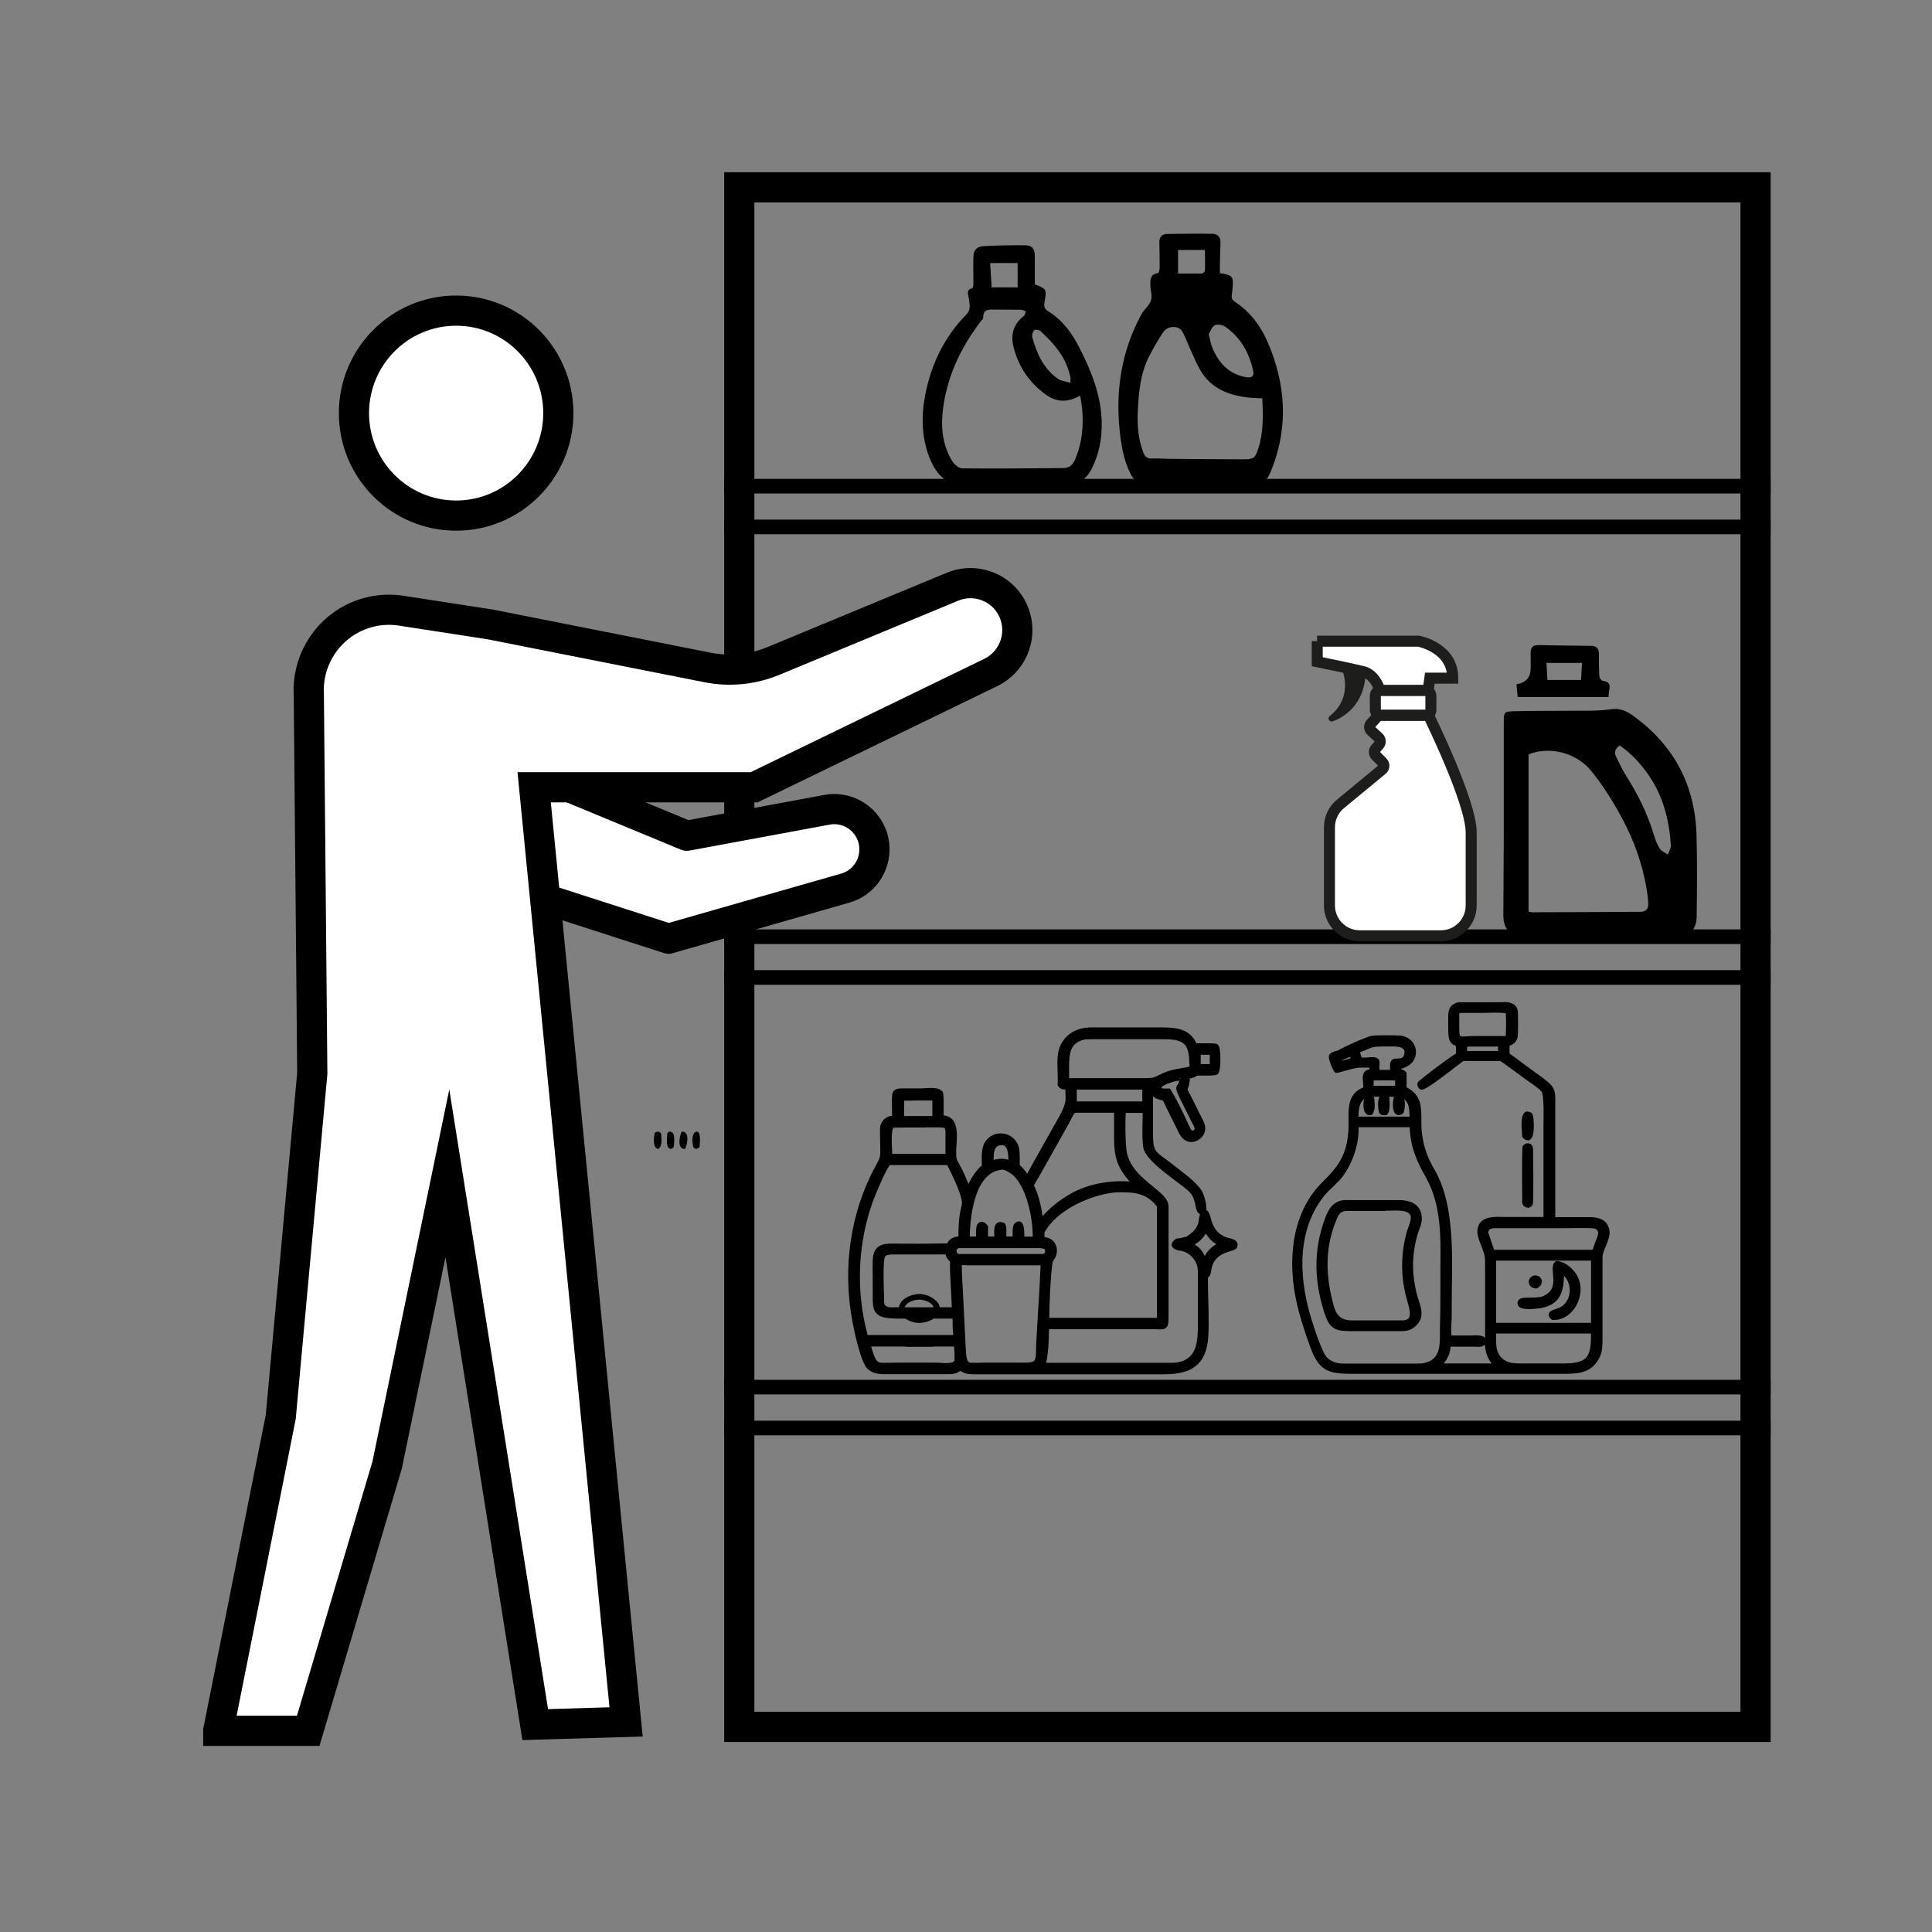 <?xml version="1.0" encoding="UTF-8"?>
<svg id="pictos" xmlns="http://www.w3.org/2000/svg" viewBox="0 0 128 128">
  <rect x="0" y="0" width="128" height="128" fill="#808080" stroke="none"/>
  <defs>
    <style>
      .cls-1 {
        stroke-linecap: round;
      }

      .cls-1, .cls-2, .cls-3 {
        stroke: #000;
      }

      .cls-1, .cls-2, .cls-4 {
        stroke-miterlimit: 10;
      }

      .cls-1, .cls-3 {
        stroke-width: 2px;
      }

      .cls-1, .cls-3, .cls-4 {
        fill: #fff;
      }

      .cls-5 {
        fill: #1d1d1b;
      }

      .cls-2 {
        fill: none;
        stroke-width: .97px;
      }

      .cls-3 {
        stroke-linejoin: round;
      }

      .cls-4 {
        stroke: #1d1d1b;
        stroke-width: .73px;
      }
    </style>
  </defs>
  <path d="M80.83,18.1c.83.12.9.21.83,1-.01.15-.03.29-.05.44-.04.22.04.34.24.48.98.65,1.67,1.57,2.13,2.63,1.19,2.75,1.4,5.56.29,8.4-.38.96-.58,1.07-1.6,1.08-2.11.01-4.23.03-6.34.08-.71.02-1.16-.26-1.45-.86-.45-.92-.61-1.92-.71-2.93-.26-2.68.16-5.23,1.46-7.61.18-.33.53-.58.63-.92.1-.33-.06-.73-.05-1.09,0-.32.05-.66.5-.7.05,0,.12-.21.12-.33,0-.57,0-1.13-.02-1.7-.01-.37.16-.56.52-.57,1-.01,1.99-.03,2.99-.01.33,0,.55.21.54.57-.01.5-.03,1-.04,1.49,0,.18,0,.37,0,.54ZM83.63,26.39c-.37-.02-.7-.02-1.01-.06-1.3-.17-2.44-.64-3.11-1.83-.39-.7-.68-1.46-1.01-2.19-.13-.3-.24-.59-.64-.64-.39-.04-.67.12-.85.42-.32.5-.62,1.01-.89,1.54-.58,1.15-.68,2.4-.74,3.65-.04.92.03,1.82.37,2.7.12.31.27.41.59.4.42-.02.83.02,1.25.02,1.6.01,3.2.03,4.81.03.65,0,.76-.08.96-.7.35-1.07.33-2.17.27-3.33ZM80.08,22.13c.09.37.13.64.23.88.42,1.03,1.1,1.78,2.25,1.98.37.06.53-.06.47-.39-.25-1.21-.83-2.24-1.86-2.96-.18-.12-.52-.18-.69-.09-.19.1-.28.4-.39.57ZM78.06,18.12c.55,0,1.06,0,1.56,0,.08,0,.21-.13.21-.21.02-.44,0-.88,0-1.35h-1.78v1.57Z"/>
  <path d="M68.55,18.84c.78.29.81.32.65,1.18-.06.33.03.48.3.64.95.59,1.56,1.48,2.05,2.45.77,1.52,1.4,3.09,1.44,4.83.03,1.1-.17,2.15-.67,3.13-.38.74-1,1.11-1.85,1.11-2.06,0-4.11-.06-6.16.03-1.49.06-2.26-.67-2.75-1.94-.51-1.34-.53-2.73-.26-4.12.4-2.03,1.27-3.84,2.73-5.32.32-.33.2-.68.16-1.05-.03-.26-.22-.58.23-.69.05-.01.07-.23.07-.35,0-.56-.02-1.12,0-1.68,0-.47.2-.72.66-.75.93-.05,1.87-.07,2.8-.06.43,0,.61.26.61.72,0,.63,0,1.26,0,1.88ZM71.56,26.21c-.81.47-1.56.44-2.25-.05-1.1-.79-1.83-1.85-2.16-3.17-.2-.81-.02-1.5.66-2.04.09-.07.11-.21.17-.32-.11-.04-.23-.11-.34-.11-.56-.01-1.12,0-1.68-.01-.4,0-.84-.07-.82.55,0,.08-.11.16-.17.24-1.22,1.6-2.09,3.36-2.43,5.36-.23,1.35-.19,2.67.54,3.88.14.23.45.49.68.49,2.23.02,4.46,0,6.68-.02.41,0,.63-.21.78-.56.48-1.1.58-2.24.47-3.42-.03-.26-.08-.52-.13-.82ZM70.92,25.35c0-.22,0-.27,0-.33-.25-1.3-1.06-2.24-1.99-3.09-.09-.08-.35-.12-.41-.05-.1.1-.17.32-.13.46.3,1.08.75,2.09,1.7,2.76.21.15.51.16.83.26ZM65.6,17.43c.03.56.07,1.09.1,1.61h1.72v-1.61h-1.82Z"/>
  <g>
    <path d="M106.15,62.29c-1.45,0-2.9,0-4.35,0-.26,0-.52-.01-.78-.05-.89-.11-1.42-.68-1.42-1.57,0-1.79.03-3.58.03-5.36,0-2.48,0-4.96,0-7.44,0-.7.01-.73.72-.75,1.08-.03,2.17-.02,3.25-.03,1.04-.02,2.1.05,3.13-.1.68-.1,1.11.17,1.58.51,2.63,1.94,3.99,4.56,4.09,7.82.05,1.8.03,3.6.01,5.4,0,.9-.6,1.5-1.5,1.51-1.58.03-3.16,0-4.74,0,0,.02,0,.03,0,.05ZM101.27,60.39c.12.03.17.05.22.05,2.4,0,4.8-.02,7.2-.03.34,0,.52-.19.51-.51-.01-.4-.07-.8-.14-1.2-.28-1.54-.81-3-1.53-4.37-.59-1.12-1.28-2.22-2.07-3.21-1-1.27-2.82-1.7-4.19-1.14v10.41ZM107.31,49.39c-.31.21-.38.47-.23.76.21.42.4.85.65,1.24.79,1.24,1.43,2.54,1.85,3.95.09.31.22.62.39.89.11.17.35.26.53.39.07-.21.22-.42.2-.62-.11-1.66-.51-3.25-1.47-4.64-.53-.76-1.15-1.45-1.92-1.97Z"/>
    <path d="M100.49,45.33q.9-.15.92-1.02c0-.36,0-.73,0-1.09,0-.32.16-.48.48-.48,1.18.02,2.37.04,3.55.05.38,0,.49.23.49.56,0,.48,0,.96.03,1.44,0,.11.14.31.23.32.44.04.51.27.42.65-.03.14-.03.28-.04.42h-6.02c-.03-.26-.05-.54-.08-.84ZM102.52,45.05h2.23c.02-.4.04-.77.06-1.13h-2.35c.02.39.04.75.06,1.13Z"/>
  </g>
  <path d="M115.31,13.41v100H49.98V13.41h65.33M117.31,11.41H47.98v104h69.33V11.41h0Z"/>
  <g>
    <line class="cls-2" x1="47.98" y1="32.21" x2="117.31" y2="32.21"/>
    <line class="cls-2" x1="47.98" y1="34.91" x2="117.31" y2="34.91"/>
  </g>
  <g>
    <line class="cls-2" x1="47.98" y1="62.06" x2="117.31" y2="62.06"/>
    <line class="cls-2" x1="47.98" y1="64.76" x2="117.31" y2="64.76"/>
  </g>
  <g>
    <line class="cls-2" x1="47.98" y1="91.9" x2="117.31" y2="91.9"/>
    <line class="cls-2" x1="47.98" y1="94.61" x2="117.31" y2="94.61"/>
  </g>
  <g>
    <ellipse class="cls-3" cx="30.22" cy="27.37" rx="6.77" ry="6.79"/>
    <path class="cls-3" d="M35.4,51.19l10.1,4.18,9.29-1.72c1.58-.29,3.05.87,3.14,2.47h0c.07,1.25-.73,2.38-1.93,2.72l-11.71,3.35-8.93-2.88"/>
    <path class="cls-1" d="M14.46,114.66l4.14-20.78,2.09-22.77-.23-25.05c-.13-2.13,1.02-4.14,2.93-5.1h0c.99-.49,2.1-.67,3.19-.5l5.9.91,14.39,2.85c1.47.29,2.99.14,4.37-.43l11.87-4.92c1.7-.7,3.64.22,4.16,1.98h0c.44,1.46-.25,3.03-1.62,3.7l-15.69,7.61h-14.57l6.09,61.92-6.02.18-5.82-36.52-3.99,19.32-5.23,17.61h-5.96Z"/>
  </g>
  <g>
    <path class="cls-5" d="M88.81,44.08s1.03,1.97-.71,3.36c-.09.07-.11.19-.04.28h0c.05.07.15.1.24.07.51-.18,2.18-.96,2.18-3.38l-1.67-.33Z"/>
    <path class="cls-4" d="M91.34,47.39h3.3s2.83,5.72,2.83,7.76v4.84c0,1.11-.9,2.01-2.01,2.01h-5.37c-1.11,0-2.01-.9-2.01-2.01v-5.18c0-.63.29-1.22.79-1.6l2.69-2.22c.16-.13.17-.36.02-.5l-.42-.42c-.13-.13-.14-.33-.02-.47l.22-.25c.12-.14.11-.35-.02-.48l-.49-.45c-.14-.13-.15-.34-.02-.48l.51-.56Z"/>
    <path class="cls-4" d="M87.26,42.48h6.72s2.27.41,2.27,2.45h-1.52l-.11.82h-3.19s-.3-1.05-1.1-1.25-3.06-.66-3.06-.66v-1.36Z"/>
    <rect class="cls-4" x="91.12" y="45.75" width="3.68" height="1.63" rx=".34" ry=".34"/>
  </g>
  <g>
    <g>
      <path d="M101.25,75.47c-.15,0-.23-.06-.31-.17l-.03-.2c-.05-.61-.07-1.26.24-1.38h.02c.17,0,.26.06.3.16.04.09.13,1-.03,1.39-.04.1-.1.16-.16.19h-.01s-.02,0-.02,0Z"/>
      <path d="M101.18,73.79c.09,0,.18.03.22.12.04.09.16,1.35-.15,1.48-.12,0-.18-.05-.26-.14-.02-.33-.15-1.34.18-1.46,0,0,0,0,.01,0M101.18,73.64h-.01s-.03,0-.03,0h-.02c-.36.14-.34.8-.28,1.46v.16s.01.05.01.05l.03.04c.1.12.19.2.37.2h.03s.03-.01.03-.01c.09-.04.16-.12.21-.23.17-.41.08-1.32.03-1.45-.04-.1-.14-.21-.36-.21h0Z"/>
    </g>
    <g>
      <path d="M101.24,79.95c-.2-.03-.3-.14-.31-.31,0-.03-.04-3.54.02-3.66.03-.08.11-.11.17-.14.01,0,.03,0,.04,0,.33,0,.33.22.34.38,0,.16.04,3.36-.02,3.54-.04.1-.12.16-.2.19h-.02s-.02,0-.02,0Z"/>
      <path d="M101.22,75.9c.2,0,.2.17.21.33,0,.31.04,3.35-.01,3.5-.03.08-.09.12-.16.15-.15-.02-.24-.09-.25-.24-.02-.34-.02-3.55.01-3.63.03-.06.11-.09.16-.11.02,0,.03,0,.05,0M101.22,75.75s-.04,0-.06,0h-.03s-.02.01-.02.01c-.08.04-.19.08-.23.18-.07.14-.03,3.67-.03,3.7,0,.14.08.33.38.38h.05s.04-.01.04-.01c.08-.04.19-.1.23-.23.07-.2.02-3.52.02-3.55,0-.16-.01-.48-.36-.48h0Z"/>
    </g>
    <g>
      <path d="M89.55,90.97c-1.56,0-2.16-.14-2.74-1.76-.34-.97-.7-2-.92-3.08-.32-1.51-.78-5.3,1.78-7.79,1.23-1.19,1.62-2.05,1.7-3.65,0-.16,0-.33,0-.51-.01-.81-.03-1.73,1.03-2.09-.05-.06-.06-.19-.07-.31-.03-.3-.05-.55.1-.71.08-.09.21-.13.39-.13-.05-.07-.06-.16-.06-.26-.04,0-.62,0-.62,0h-.15c-.21.01-.69.15-1.04.24-.28.08-.39.11-.44.11-.14-.07-.36-.58-.42-.85-.03-.12-.02-.2.01-.25.08-.12.47-.23.57-.24.23-.17,1.83-.89,2.16-.96.14-.03.64-.04,1.08-.04.17,0,.73,0,.9.03.58.1.88.58.88,1.01,0,.42-.27.91-1.03,1.05l.04.16c.13.01.23.04.35.16l.02,1.05c.98.41.98,1.16.98,2.02,0,.13,0,.26,0,.4.02.9.27,1.84.67,2.59.06.1.11.2.17.3.1.17.19.33.27.5,1,2.07.95,4.88.91,7.36,0,.62-.02,1.22-.01,1.79,0,.17,0,.35-.02.53-.02.33-.04.68.02.97l1.44-.07c.08,0,.18-.01.28-.01.14,0,.55,0,.56.32,0,.07-.02.12-.06.17-.08.08-.21.11-.42.11-.08,0-.17,0-.24,0h-.24s-1.38,0-1.38,0c0,.48-.18.87-.54,1.26h3.51c-.58-.61-.56-1.33-.54-2.09,0-.14,0-.28,0-.42v-4.08c0-.16,0-.31,0-.47-.02-.25-.14-.55-.25-.83-.13-.33-.25-.63-.25-.89,0-.91.97-.91,1.33-.91.14,0,.28,0,.41.01.11,0,.22,0,.31,0h1.64c.23,0,.47,0,.7,0v-5.84s0-.32,0-.32c.02-.62.05-2.08-.16-2.3-.19-.19-.46-.38-.72-.56l-.27-.19-1.19-.87c-.2-.15-.4-.29-.61-.42-.24.02-.52.02-.8.02h-1.69s-.21.17-.44.35c-1.26.98-2.04,1.55-2.26,1.55-.11-.03-.17-.09-.2-.17-.03-.08-.03-.17,0-.23.08-.15,2.34-1.83,2.57-1.91,0-.6-.07-.62-.16-.64-.12-.03-.25-.08-.35-.36-.08-.21-.07-1.46-.04-1.71.03-.34.19-.53.55-.64.09,0,.16,0,.23,0h.37s2.35,0,2.35,0c.25,0,.76,0,.86.5.04.21.04,1.49,0,1.73-.04.3-.25.5-.6.56.07.04.06.15.06.26,0,.13,0,.26,0,.38.28.15.59.38.89.61.17.13.33.25.5.38l.8.58c.86.63.85.83.84,1.66v.38s0,6.06,0,6.06c0,.39,0,.77,0,1.16h1.75s.56-.01.56-.01c.55,0,1.13.09,1.28.76.07.33-.08.7-.23,1.06-.11.26-.21.51-.22.73,0,.15,0,.3,0,.44v4.95c0,.48.01.85-.16,1.22-.48,1-1.33,1.08-2.24,1.08h-14.08ZM93.18,90.41h.65c.24.01.41,0,.53-.03,1.1-.24,1.1-1.16,1.1-2.04,0-.15,0-.29,0-.43.03-.84.03-1.68.03-2.52,0,0,0-1.1,0-1.42.03-2.07.05-4.2-.98-6.01-.62-1.08-1.03-2.06-1.05-3.34-.29,0-3.55,0-3.55,0,.06,1.16-.44,2.62-1.21,3.5-.15.17-.32.33-.48.49-.2.19-.4.38-.57.6-2.11,2.64-1.46,6.23-.87,8.14.21.7.72,2.37,1.13,2.71.37.31.7.37,1.16.37h.49s1.45,0,1.45,0h2.15ZM99.03,88.28c0,.12,0,.24,0,.36,0,.53,0,1.04.43,1.43.33.29.69.35,1.16.35h.49s2.52,0,2.52,0c.75,0,1.21-.12,1.48-.39.34-.34.37-.94.37-1.74h-6.45ZM105.48,87.72c0-.12,0-.24,0-.36v-3.91s-6.45,0-6.45,0v4.27h.24s6.2,0,6.2,0ZM98.96,81.29c-.28.02-.4.12-.45.37.12.35.44,1.25.44,1.25.02-.04.1-.05.19-.05,0,0,.51,0,.51,0h5.92c.04-.06.07-.18.11-.3.02-.07.04-.14.06-.21.02-.06.05-.13.08-.2.17-.4.25-.68-.12-.84-.04-.02-.22-.05-.92-.05-.37,0-.78,0-1.09.01h-.41s-4.32,0-4.32,0ZM93.48,74.06c0-.54-.05-.95-.28-1.18-.19-.2-.53-.28-1.07-.28h-1.16c-.05,0-.1,0-.15,0-.78.09-.89.78-.88,1.47h3.55ZM92.5,72.02v-.51h-1.1c-.16-.01-.32,0-.48,0v.17c0,.12,0,.23,0,.35h1.57ZM90.89,70.11c.1,0,.36,0,.41.19.02.08.02.2,0,.33,0,.1-.02.29.01.32h.6s.25,0,.25,0c0-.02,0-.05,0-.07-.01-.22-.02-.49.11-.61.07-.07.19-.07.31-.07.24,0,.46-.01.53-.38.03-.15,0-.27-.07-.36-.16-.19-.53-.21-.8-.21-.1,0-.45.01-.45.01-.78,0-.89.04-1.28.21-.13.05-.29.12-.51.2l.02.07c.03.14.07.3.13.4,0,0,.1,0,.17,0,.08,0,.18,0,.28-.01.1,0,.2-.02.3-.02ZM88.7,70.25c.02.06.03.11.05.12.25-.05.52-.12.81-.22-.02-.09-.05-.19-.07-.24-.13.05-.26.11-.38.16-.13.06-.27.12-.41.17ZM99.31,69.7v-.44h-2.2v.44h2.2ZM96.74,67.04c-.08,0-.11.04-.15.11v.93c.01.64.08.67.31.67.07,0,.15,0,.25-.01.14,0,.32-.02.53-.02h2.05c.16-.15.16-1.46.11-1.64h0s-.11-.06-.8-.06c-.29,0-.61,0-.84.02-.14,0-.24,0-.3,0h-1.02s-.09,0-.14,0Z"/>
      <path d="M99.55,66.55c.34,0,.7.05.78.43.04.2.04,1.48,0,1.7-.04.29-.25.44-.54.5,0,.24-.01.49,0,.73.49.32.95.7,1.42,1.04l.8.58c.94.69.8.82.8,1.99v5.44c0,.62.01,1.24,0,1.85h1.83s0,0,0,0c.17,0,.37-.01.56-.01.54,0,1.07.08,1.21.7.12.54-.42,1.23-.45,1.77-.01.2,0,.41,0,.61v4.79c0,.41.02.8-.16,1.19-.46.96-1.29,1.04-2.18,1.04-.16,0-.32,0-.48,0h-13.6c-1.54,0-2.11-.14-2.67-1.71-.36-1.01-.7-2.02-.92-3.07-.56-2.63-.28-5.74,1.76-7.72,1.17-1.14,1.64-2,1.72-3.7.04-.93-.24-2.11.99-2.53,0-.59-.23-1.15.39-1.15,0,0,.02,0,.02,0-.01-.14-.02-.27,0-.41-.07,0-.15,0-.22,0-.16,0-.33,0-.49,0-.05,0-.1,0-.15,0-.35.01-1.37.35-1.48.35,0,0,0,0,0,0-.08-.05-.42-.85-.33-.98.06-.09.41-.2.51-.21.27-.19,1.86-.9,2.17-.96.12-.02.61-.04,1.07-.04.39,0,.76,0,.89.03,1.01.17,1.23,1.66-.15,1.91v.31c.15.01.24.02.35.14v1c1.13.52.96,1.39.98,2.42.02.88.26,1.84.68,2.62.15.27.31.53.45.8,1.23,2.57.86,6.26.89,9.13,0,.48-.1,1.05,0,1.52h1.37c.09,0,.26-.02.43-.02.24,0,.48.04.49.24,0,.17-.2.21-.41.21-.14,0-.28-.02-.35-.02h0c-.06,0-.12,0-.18,0-.3,0-.59,0-.89,0-.17,0-.34,0-.51,0,0,.58-.22,1.01-.65,1.41h3.87c-.81-.72-.64-1.6-.64-2.58v-3.93c0-.21,0-.41-.01-.62-.05-.54-.5-1.25-.5-1.72,0-.72.64-.83,1.25-.83.26,0,.52.02.72.02h.03c.54,0,1.08,0,1.61,0,.25,0,.51,0,.76,0v-5.91c0-.44.1-2.39-.17-2.67-.26-.27-.69-.53-1-.76l-1.04-.76c-.25-.18-.5-.37-.76-.53-.28,0-.56,0-.83,0-.56,0-1.11,0-1.67,0h-.02c-.31.22-2.38,1.9-2.7,1.9,0,0-.01,0-.02,0-.1-.03-.16-.19-.11-.28.05-.09,2.27-1.78,2.53-1.88.08-1.24-.22-.44-.46-1.1-.07-.19-.06-1.42-.04-1.68.03-.33.18-.48.5-.58.07,0,.14,0,.21,0,.12,0,.25,0,.37,0h2.08c.09,0,.18,0,.28,0M97.9,66.96h-.75c-.09,0-.18,0-.26,0-.05,0-.1,0-.15,0-.11.01-.15.06-.21.14v.97c0,.63.06.75.37.75.17,0,.42-.03.77-.04h2.05s.12-.01.16-.05c.09-.11.08-1.5.03-1.68-.02-.09-.43-.12-.87-.12-.47,0-.98.03-1.14.03M90.32,70.21c.17,0,.39-.03.57-.03s.31.03.34.14c.05.19-.09.7.09.7,0,0,0,0,0,0,.2,0,.4,0,.6,0,.11,0,.22,0,.33,0,0-.17-.06-.58.08-.7.17-.15.76.14.86-.49.1-.58-.46-.66-.95-.66-.17,0-.33,0-.45.01-1.07,0-.9.09-1.87.44.04.16.08.4.17.55.06.03.14.04.24.04M97.3,69.19c-.09,0-.17,0-.26,0v.59h2.35v-.59h-1.68c-.14,0-.28,0-.41,0M88.74,70.45s0,0,0,0c.3-.05.61-.14.9-.24-.02-.07-.08-.34-.12-.38h-.02c-.31.11-.59.27-.9.38.02.06.04.24.13.24M90.84,72.09h1.73v-.66s-.05,0-.08,0c-.37,0-.74-.01-1.11-.01-.18,0-.37,0-.55.01,0,.22.01.44,0,.66M89.85,74.13h3.7c.01-1.19-.2-1.62-1.43-1.62,0,0-.02,0-.02,0h-.86c-.09,0-.18,0-.28,0-.05,0-.11,0-.16,0-.88.1-.97.92-.95,1.62M90.73,74.53h-.88c.09,1.17-.42,2.66-1.18,3.52-.34.38-.74.69-1.06,1.09-1.85,2.32-1.71,5.52-.89,8.21.19.63.71,2.38,1.15,2.75.4.34.78.38,1.21.38.15,0,.32,0,.49,0h1.45s2.15,0,2.15,0c.19,0,.43.01.66.01.2,0,.39,0,.55-.04,1.35-.3,1.13-1.54,1.16-2.54.03-1,.03-2,.03-3,0-2.33.22-4.88-.98-6.99-.62-1.09-1.04-2.09-1.04-3.38-.31,0-.63,0-.94,0-.63,0-1.25,0-1.88,0M99.14,82.95c.17,0,.33,0,.5,0h5.92s.06,0,.06,0c.08-.16.13-.38.19-.56.13-.38.46-.88-.08-1.13-.1-.04-.5-.06-.96-.06-.59,0-1.28.02-1.49.02h-4.32c-.31.02-.46.14-.52.44.14.43.29.86.44,1.29.09,0,.17,0,.26,0M98.96,87.79c.11,0,.23,0,.34,0,.17,0,.34,0,.5,0h5.76c-.01-.2,0-.4,0-.6v-3.83c-.09,0-.18,0-.27,0-.18,0-.36,0-.54,0h-5.79v4.42M100.63,90.49c.16,0,.33,0,.49,0h1.65s.86,0,.86,0c1.83,0,1.92-.71,1.92-2.28h-6.6c.04.69-.12,1.4.47,1.92.37.32.77.37,1.21.37M99.55,66.4h-.16s-.12,0-.12,0h-2.08s-.17,0-.17,0c-.07,0-.13,0-.2,0-.07,0-.15,0-.22,0-.42.13-.6.34-.64.71-.02.21-.04,1.51.05,1.74.12.32.27.38.4.41.04.02.08.11.05.54-.5.3-2.43,1.75-2.52,1.9-.05.08-.05.19,0,.29.04.1.11.18.2.2h.02s.04,0,.04,0c.22,0,.78-.38,2.31-1.56.19-.15.35-.27.44-.34.28,0,.55,0,.81,0,.28,0,.56,0,.84,0,.26,0,.53,0,.79,0,.19.12.38.26.56.39l.15.11,1.04.76c.09.06.18.13.28.2.26.18.52.36.7.55.12.13.17.89.14,2.25,0,.14,0,.25,0,.32v5.76c-.2,0-.41,0-.61,0-.27,0-.54,0-.81,0-.27,0-.54,0-.81,0-.13,0-.23,0-.34,0-.13,0-.27-.01-.41-.01-.38,0-1.4,0-1.4.98,0,.27.12.59.25.92.11.28.22.57.25.81.01.15.01.31.01.46v.15s0,3.93,0,3.93c0,.14,0,.28,0,.42,0,.12,0,.23,0,.35-.1-.11-.28-.17-.56-.17-.1,0-.2,0-.29.01-.06,0-.1,0-.14,0h-1.24c-.03-.26-.02-.55,0-.83.01-.18.02-.37.02-.54,0-.57,0-1.17.01-1.79.04-2.49.08-5.31-.92-7.4-.08-.17-.18-.34-.27-.5-.06-.1-.12-.2-.17-.31-.4-.74-.64-1.67-.66-2.55,0-.14,0-.27,0-.4,0-.83,0-1.62-.98-2.12v-.97l-.04-.04c-.1-.12-.2-.16-.31-.18v-.05c.72-.18.97-.67.97-1.1,0-.54-.4-.99-.95-1.08-.18-.03-.7-.03-.91-.03-.33,0-.93,0-1.09.04-.34.06-1.85.74-2.2.96-.15.03-.49.13-.58.27-.05.07-.05.16-.02.31.04.21.26.8.4.89l.04.02h.05c.06,0,.14-.02.46-.11.33-.09.82-.23,1.02-.24.05,0,.1,0,.15,0,.08,0,.16,0,.24,0,.08,0,.17,0,.25,0,.02,0,.04,0,.06,0,0,.04,0,.08,0,.12-.14.02-.24.07-.31.15-.17.18-.14.47-.11.77,0,.09.02.18.02.27-1.01.4-.99,1.31-.98,2.12,0,.17,0,.34,0,.5-.07,1.58-.46,2.42-1.68,3.6-2.59,2.52-2.12,6.34-1.8,7.86.23,1.08.58,2.12.93,3.09.59,1.65,1.24,1.81,2.81,1.81h13.6s.23,0,.23,0h.24c.94,0,1.82-.08,2.31-1.12.18-.38.18-.78.18-1.16v-.09s0-4.78,0-4.78v-.16c0-.15,0-.3,0-.44.01-.21.11-.45.22-.71.15-.37.31-.75.23-1.1-.18-.82-1-.82-1.35-.82-.1,0-.2,0-.3,0-.09,0-.18,0-.26,0h-1.67c0-.36,0-.72,0-1.09v-.62s0-5.44,0-5.44c0-.14,0-.27,0-.38.02-.89-.01-1.1-.87-1.73l-.8-.58c-.17-.12-.34-.25-.5-.37-.28-.21-.57-.43-.86-.63,0-.1,0-.2,0-.3,0-.07,0-.15,0-.22.3-.09.49-.3.54-.59.03-.22.04-1.52,0-1.75-.12-.55-.69-.55-.93-.55h0ZM97.9,67.11h0c.06,0,.17,0,.3,0,.23,0,.54-.02.83-.02.49,0,.67.03.73.05.03.26.03,1.27-.01,1.5-.01,0-.03,0-.04,0h-2.04c-.21,0-.39.01-.53.02-.09,0-.17.01-.24.01-.14,0-.16-.03-.17-.05-.05-.09-.05-.33-.05-.54v-.93s.04-.04.08-.04c.04,0,.08,0,.13,0h.14s.13,0,.13,0h.75ZM90.09,69.72c.19-.07.33-.13.45-.18.39-.17.49-.21,1.25-.21.05,0,.11,0,.17,0,.09,0,.18,0,.28,0,.15,0,.59,0,.75.18.06.07.08.17.05.3-.05.29-.2.31-.45.32-.13,0-.26,0-.36.09-.16.14-.15.42-.13.66-.06,0-.11,0-.17,0h-.33s-.21,0-.21,0c0-.06,0-.17,0-.24,0-.13.02-.26,0-.35-.07-.25-.38-.25-.48-.25-.09,0-.2,0-.3.02-.09,0-.19.01-.27.01-.06,0-.11,0-.13-.01-.04-.09-.07-.21-.1-.33h0ZM97.3,69.34h.29s.13,0,.13,0h1.53v.29h-2.05v-.28s.07,0,.11,0h0ZM88.85,70.28c.1-.04.2-.09.29-.13.1-.05.2-.09.31-.13,0,.03.02.06.02.1-.21.07-.42.13-.62.17h0ZM91,71.58c.13,0,.26,0,.4,0,.18,0,.37,0,.55,0,.16,0,.32,0,.48,0v.36h-1.42c0-.09,0-.19,0-.28,0-.03,0-.06,0-.09h0ZM90,73.98c0-.86.25-1.26.82-1.32.05,0,.09,0,.14,0h.14s.13,0,.13,0h.86s0,0,0,0c.55,0,.87.08,1.04.26.18.18.25.48.26,1.06h-3.4ZM90.01,74.68h1.66s.94,0,.94,0c.26,0,.53,0,.79,0,.03,1.26.45,2.24,1.06,3.31,1.02,1.79,1,3.92.97,5.97,0,.32,0,.63,0,.95v.49c0,.82,0,1.67-.03,2.5,0,.14,0,.28,0,.43,0,.89,0,1.74-1.04,1.97-.12.03-.28.04-.51.04-.12,0-.24,0-.36,0-.11,0-.21,0-.3,0h-2.15s-1.45,0-1.45,0c-.09,0-.17,0-.26,0-.08,0-.16,0-.24,0-.46,0-.77-.06-1.12-.35-.39-.33-.91-2.05-1.09-2.61l-.02-.07c-.58-1.89-1.23-5.45.86-8.07.17-.21.36-.4.57-.59.16-.16.33-.32.49-.49.76-.87,1.27-2.3,1.23-3.47h0ZM98.59,81.65c.05-.19.14-.26.38-.28h4.31c.08,0,.22,0,.41,0,.3,0,.71-.01,1.08-.01.73,0,.87.03.9.04.29.13.25.33.08.74-.03.07-.06.14-.08.2-.02.07-.04.14-.07.21-.02.09-.05.17-.08.25h-5.88s-.25,0-.25,0h-.25c-.05,0-.1,0-.15,0l-.03-.08c-.12-.36-.25-.71-.36-1.07h0ZM99.11,83.52h5.91s.27,0,.27,0c.04,0,.08,0,.12,0v3.68s0,.15,0,.15c0,.1,0,.2,0,.29h-5.69s-.41,0-.41,0c-.06,0-.13,0-.19,0v-4.12h0ZM99.11,88.35h6.3c0,.75-.04,1.31-.35,1.62-.25.25-.7.36-1.42.36h-.86s-1.65,0-1.65,0c-.09,0-.17,0-.25,0-.08,0-.16,0-.24,0-.46,0-.8-.06-1.11-.33-.41-.37-.41-.83-.41-1.37,0-.09,0-.19,0-.28h0ZM97.88,89.24c.23,0,.39-.04.48-.14,0,0,.01-.01.02-.02.03.44.13.86.45,1.25h-3.18c.28-.34.43-.7.45-1.11.12,0,.24,0,.36,0h.44s.45,0,.45,0h.18s.06,0,.11,0c.07,0,.16.01.24.01h0Z"/>
    </g>
    <g>
      <path d="M90.74,73.81c-.08,0-.19-.03-.26-.18-.14-.29-.04-.93.04-1.03l.02-.03h.13c.21,0,.29.09.31.32.03.31.06.69-.12.89l-.02.03h-.09Z"/>
      <path d="M90.67,72.64c.16,0,.22.05.24.25.02.24.07.64-.1.84-.02,0-.04,0-.06,0-.4,0-.24-.99-.16-1.09.03,0,.06,0,.09,0M90.67,72.49h0s-.06,0-.1,0h-.07s-.04.06-.04.06c-.11.14-.2.8-.05,1.11.07.14.19.22.33.22.03,0,.06,0,.09,0h.05s.03-.05.03-.05c.21-.23.17-.63.15-.9v-.05c-.03-.27-.15-.39-.39-.39h0Z"/>
    </g>
    <g>
      <path d="M92.65,73.81c-.07-.01-.16-.05-.22-.18-.14-.3-.03-.89.01-.96.04-.07.13-.1.19-.12.14.02.22.07.27.17.15.26.08.76.03.94-.08.11-.17.13-.25.15h-.01s-.01,0-.01,0Z"/>
      <path d="M92.66,72.62c.35.08.26.8.19,1.02-.05.07-.11.08-.19.1-.35-.05-.2-.96-.16-1.02.03-.05.1-.07.16-.09M92.65,72.46h-.04s.05.16.05.16l-.06-.14c-.07.02-.17.06-.23.15-.06.09-.16.71-.01,1.03.07.16.19.21.28.22h.03s.03,0,.03,0c.09-.02.19-.04.28-.15l.02-.02v-.03c.05-.13.16-.68-.03-1-.06-.11-.15-.18-.27-.2h-.04Z"/>
    </g>
    <g>
      <path d="M91.68,73.82c-.14,0-.21-.07-.24-.12-.05-.09-.12-.63-.02-.94.04-.11.09-.17.16-.21.01,0,.02,0,.03,0,.17,0,.24.05.32.14.05.31.1.94-.11,1.1-.07.02-.11.03-.15.03Z"/>
      <path d="M91.65,72.62c.1,0,.16.04.24.12.02.2.07.85-.1,1-.03,0-.07.01-.11.01-.07,0-.14-.02-.17-.08-.05-.09-.15-.93.11-1.04.01,0,.02,0,.03,0M91.65,72.47h-.04s-.03,0-.03,0h-.02c-.09.05-.16.13-.2.26-.11.31-.04.89.02,1,.04.07.13.16.31.16.04,0,.09,0,.13-.01h.04s.03-.03.03-.03c.22-.19.19-.79.15-1.13v-.05s-.04-.04-.04-.04c-.1-.1-.19-.17-.35-.17h0Z"/>
    </g>
    <g>
      <path d="M101.76,85.29c-.24,0-.37-.15-.4-.3-.02-.14.05-.32.26-.4h.02c.28,0,.39.13.42.25.04.17-.06.35-.25.44h-.05Z"/>
      <path d="M101.67,84.66c.4,0,.42.39.1.55,0,0-.01,0-.02,0-.37,0-.45-.43-.11-.55,0,0,.01,0,.02,0M101.67,84.51h-.03s-.02,0-.02,0h-.02c-.26.1-.34.32-.31.49.03.18.19.36.47.36h.04l.05-.02c.22-.11.34-.33.29-.53-.04-.15-.17-.31-.46-.31h0Z"/>
    </g>
    <g>
      <path d="M102.9,87.38c-.17-.12-.22-.22-.2-.32.03-.16.25-.22.43-.28l.12-.04c.38-.14.65-.43.78-.83.13-.44.05-.94-.22-1.31-.07-.09-.15-.17-.25-.25-.02.94-.11,1.95-1.43,2.21-.07.01-.44.07-.8.07s-.58-.06-.66-.18c-.03-.05-.06-.12-.01-.24.07-.18.39-.18.79-.19.28,0,.6,0,.79-.08.86-.35.8-1.03.75-1.58-.03-.35-.06-.66.19-.75.5.05.87.41,1.01.56.6.66.55,1.5.29,2.08-.3.67-.88,1.11-1.49,1.11h-.08Z"/>
      <path d="M103.19,83.7c.36.04.69.29.93.54,1.05,1.14.12,3.06-1.14,3.06-.02,0-.05,0-.07,0-.38-.32.14-.4.37-.48.93-.34,1.13-1.51.59-2.25-.11-.14-.24-.25-.38-.36-.02,1.01-.05,2.03-1.38,2.29-.08.02-.45.07-.79.07-.37,0-.71-.07-.61-.32.1-.25,1.1-.05,1.54-.23,1.46-.59.41-2.12.94-2.33M103.17,83.54h-.04c-.31.13-.27.48-.24.85.05.55.11,1.18-.7,1.5-.17.07-.49.07-.76.08-.43,0-.77,0-.86.23-.06.14-.02.25.02.31.1.15.33.22.72.22.36,0,.74-.06.82-.07,1.31-.26,1.46-1.21,1.49-2.13.04.04.08.09.12.13.25.35.33.82.2,1.24-.11.37-.37.65-.73.78-.03.01-.07.02-.11.04-.2.06-.45.13-.49.33-.04.18.13.32.19.37l.04.03h.05s.05,0,.08,0c.64,0,1.25-.45,1.56-1.15.33-.76.22-1.59-.31-2.16-.3-.33-.68-.55-1.02-.59h-.04Z"/>
    </g>
    <g>
      <path d="M89.38,88.12c-.97,0-1.26-.22-1.57-1.19-.69-2.15-.69-4.06,0-6.01.2-.57.45-1.27,1.33-1.33h3.56c.94,0,1.44.41,1.44,1.17,0,.25-.09.48-.18.71-.04.11-.08.21-.11.32-.39,1.38-.4,2.63-.02,4.06.03.12.07.23.11.35.17.54.35,1.09-.16,1.59-.24.23-.51.34-.87.34h-3.52ZM89.13,80.14c-.46.06-.59.4-.73.8l-.04.12c-.63,1.69-.64,3.51-.03,5.58.26.89.28.9,1.21.9h3.37c.23,0,.4-.06.49-.18.19-.26.04-.77-.06-1.14l-.03-.12c-.42-1.47-.44-2.89-.05-4.35.04-.13.08-.27.13-.4.06-.16.12-.32.15-.49.04-.21.02-.37-.07-.48-.19-.23-.64-.26-.96-.26-.15,0-.29,0-.42.01-.11,0-.2,0-.29,0h-2.66Z"/>
      <path d="M89.13,79.65h3.56c.72,0,1.36.25,1.37,1.1,0,.35-.19.68-.29,1.01-.4,1.41-.39,2.69-.02,4.1.17.65.55,1.3-.03,1.87-.24.23-.49.32-.82.32,0,0-.01,0-.02,0h-3.49s0,0,0,0c-.94,0-1.2-.2-1.5-1.14-.65-2.03-.71-3.96,0-5.97.23-.65.47-1.23,1.26-1.28M89.53,87.62h3.37c.98,0,.62-.99.46-1.54-.41-1.43-.43-2.86-.05-4.31.08-.3.22-.59.28-.89.15-.72-.5-.83-1.11-.83-.26,0-.52.02-.7.02h-2.66c-.56.07-.67.52-.84.97-.7,1.87-.58,3.75-.03,5.62.27.91.32.96,1.27.96M89.13,79.5h0c-.93.06-1.19.79-1.4,1.38-.69,1.97-.68,3.89,0,6.06.32,1,.64,1.25,1.65,1.25h3.5s0,0,0,0c.4,0,.68-.11.94-.36.55-.53.35-1.13.18-1.66-.04-.12-.08-.23-.11-.35-.37-1.41-.36-2.65.02-4.02.03-.11.07-.21.11-.32.09-.23.18-.47.18-.73,0-.8-.54-1.24-1.52-1.24h-3.56ZM91.79,80.21c.08,0,.18,0,.29,0,.13,0,.27-.01.41-.01.48,0,.77.08.9.23.08.1.1.24.06.42-.03.16-.09.31-.15.48-.05.13-.1.27-.13.41-.38,1.45-.37,2.93.05,4.39l.03.12c.1.34.25.84.08,1.08-.07.1-.22.15-.43.15h-3.37s0,.15,0,.15v-.15q-.88,0-1.13-.85c-.6-2.05-.6-3.86.03-5.53l.05-.12c.16-.45.27-.7.67-.75h2.64Z"/>
    </g>
  </g>
  <g>
    <path d="M58.64,90.98c-.38,0-.81-.04-1.11-.38-.3-.33-.58-1.41-.79-2.32-.83-3.59-.44-7.28,1.08-10.41.04-.08.11-.21.18-.35.16-.3.38-.7.4-.84.05-.25.03-.74.02-1.17,0-.28-.02-.54-.01-.73.02-.46.36-.78.83-.78-.03-.08-.04-.25-.04-.41,0-.34-.02-.69.01-1.01.03-.37.4-.37.52-.37.06,0,.34.01.34.01h.94c.07,0,.17,0,.27-.01.13,0,.27-.02.41-.02.23,0,.56.02.71.21.06.22.06.41.06.6v1.01c.26.01.45.09.58.24.35.37.3,1.1.26,1.68,0,.14-.02.26-.02.38-.01.49.04.59.2.86.06.1.13.23.22.41.17.35.32.7.46,1.08.24-.51.53-1.03,1.01-1.42l-.03-.12c-.02-.53-.05-1.18.34-1.58.22-.22.52-.35.83-.35s.61.12.83.35c.32.33.35.71.35,1.15v.61c.22.12.4.38.56.63.06-.1.12-.2.17-.3l2.04-3.64c.43-.76.43-.77.41-1.28,0-.15-.02-.33-.02-.58h-.04c-.17,0-.31,0-.45-.21,0-.29-.01-.57-.02-.86-.01-.46-.03-.95.04-1.31.17-.86.82-1.44,1.75-1.57.08,0,.17-.01.25-.01h.48s4.42,0,4.42,0c.86,0,1.82.09,2.21,1.1l.13-.05c.16,0,.39,0,.6,0,.53,0,.61.03.65.05.09.07.14.32.16.75,0,.04.03.96-.16,1.11-.04.04-.13.07-.67.07-.18,0-.68-.01-.68-.01-.11.13-.34.17-.54.2.04.3,0,.52-.15.83.05.05.1.15.16.26l.1.19.68,1.36c.08.16.17.33.22.5.07.24.02.49-.14.7-.16.22-.43.35-.68.35-.2,0-.39-.08-.53-.23-.14-.15-.24-.34-.33-.53l-.64-1.29-.1-.21c-.08-.17-.16-.35-.27-.5-.38-.04-.61-.16-.76-.41v2.43c0,1.37.08,1.43.87,2.01.17.13.38.28.62.47l.27.21c.57.44,1.34,1.04,1.55,1.55.08.2.28.84.2,1.14.18.06.23.25.3.49.13.44.31,1.04,1.1,1.34.04.02.1.03.16.04.19.05.42.1.5.26.04.07.04.15,0,.24-.05.12-.2.16-.42.23-.42.13-1.07.33-1.27,1.17-.01.05-.02.11-.03.16-.02.18-.05.38-.26.46.04.31.05.83.07,1.39.03,1.16.06,2.47-.08,3.16-.34,1.6-1.61,1.81-2.82,1.81h-12.57c-.28,0-.6-.01-.89-.24-.24.22-.5.24-.76.24h-3.59c-.1,0-.2,0-.31,0-.12,0-.24,0-.36,0ZM62.02,90.36c.09,0,.18,0,.29.01.12,0,.24.02.36.02.27,0,.44-.04.55-.12.03-.03.06-.07.09-.11,0-.27-.01-.61-.05-1.01h-5.68c.35,1.17.42,1.24.98,1.24.1,0,.2,0,.33,0,.17,0,.36-.01.59-.01h2.54ZM63.62,83.76c0,.41.02.82.04,1.22l.22,4.32c.06,1.04.16,1.08.61,1.08.09,0,.18,0,.29,0,.15,0,.32-.01.52-.01h2.43c.94,0,.95-.12.97-.91,0-.12,0-.26.01-.42,0,0,.13-2.28.16-2.72.05-.85.11-1.71.14-2.56h-5.39ZM71.21,90.36h6.35c.14,0,.29,0,.42-.02,1.42-.24,1.42-1.52,1.41-2.65v-2.04c0-.13,0-.29,0-.46.01-.41.03-.93-.02-1.19-.1-.61-.62-1.12-1.22-1.19-.27-.03-.44-.13-.48-.27-.03-.12.04-.24.22-.36.22-.03.39-.08.57-.12l.15-.04c.36-.25.68-.5.82-.98,0-.03.02-.09.03-.15.02-.15.05-.33.11-.47-.21-.02-.27-.34-.3-.48-.15-.81-.36-.97-.92-1.41l-.52-.4c-.74-.56-1.86-1.41-2.02-2.05-.09-.34-.07-1.19-.06-1.88,0-.21,0-.4,0-.54h-1.3c-.04.69-.03,2,.05,2.55.15,1.14,1.06,1.87,1.78,2.46.51.42.96.78,1.01,1.18.02.21.02.45.01.67v.28s0,6.43,0,6.43c0,.58-.04.78-.43.78-.06,0-.13,0-.22,0-.11,0-.25-.01-.42-.01h-6.32c-.18,0-.36,0-.54,0-.02.93-.06,1.94-.24,2.38.2,0,.4,0,.6,0h1.45ZM59.37,77.11c-.14,0-.29,0-.43.01-.19.06-.93,1.78-1.18,2.46-.92,2.55-1.11,5.44-.53,8.13.02.11.05.22.08.33.05.18.09.37.12.55.04-.05.13-.05.24-.05,0,0,.71,0,.71,0h4.01s.63.01.63.01c.08,0,.16,0,.24,0-.06-.39-.06-.81-.06-1.24-.2,0-.4,0-.6,0h-1.67s-1.39,0-1.39,0c-.79,0-1.18-.09-1.4-.31-.26-.26-.25-.67-.24-1.36v-.38s0-.6,0-.6c0-.38,0-.76,0-1.14.04-.96.59-1.04,1.21-1.04h.12c.57,0,1.14.01,1.7.01.48,0,.96,0,1.44-.01h.28c.07,0,.13,0,.2,0,.03-.28.31-.47.69-.47h.02c0-.46.01-.98.08-1.5.01-.1.04-.22.07-.34.04-.17.08-.33.08-.46.02-.53-.73-2.07-1.03-2.61l-2.55.04h-.87ZM71.43,87.37h5.29v-7.49c-.61-.8-1.39-.97-2.36-.97-.16,0-.32,0-.49.01-1.71.18-3.96,1.2-4.77,2.75.01.06.01.16.01.25v.08c.26.02.48.12.62.28.15.16.22.39.2.66-.01.18-.09.31-.16.43-.06.09-.11.18-.13.29-.13.93-.21,2.64-.21,3.71.2,0,.41,0,.61,0h1.37ZM59.16,83.04c-.4,0-.59.09-.63.3-.09.46-.06,1.75-.04,2.52v.38c.01.38.27.46.67.46h1.18s2.59,0,2.59,0c.07,0,.15,0,.22,0,0-.43-.04-.86-.06-1.29-.04-.62-.08-1.25-.06-1.88-.18-.12-.27-.27-.33-.53l-.54.05h-2.59s-.33,0-.41,0ZM79,82.45c.46.25.6.51.71.73.04.08.08.15.12.21.14-.37.45-.7.89-.94-.43-.27-.51-.39-.69-.63-.04-.06-.09-.13-.16-.22-.2.37-.5.66-.88.86ZM68.8,82.6c-.1,0-.19,0-.27,0h-.16s-4.9,0-4.9,0c-.08.03-.12.08-.18.19.02.19.04.26.21.35h5.66c.06-.03.11-.09.13-.13.04-.08.04-.17.01-.26-.04-.1-.2-.15-.5-.15ZM67.55,81l.11.06c.16.16.16.63.15.97l.16-.03h.3c.08,0,.15,0,.23,0,.03-1.32-.41-3.22-1.2-4.07-.17-.18-.62-.51-.91-.51l-.11.02c-1.95.28-2.09,3.69-2.1,4.56h.59v-.05c-.02-.37-.02-.72.1-.83.06-.05.12-.08.19-.08.16,0,.28.15.32.22v.75h.59s0-.06,0-.09c-.01-.27-.03-.63.12-.79.05-.05.12-.08.19-.08.07,0,.14.02.23.06.11.16.11.48.1.82v.08s.57,0,.57,0v-.08c-.02-.37-.02-.69.11-.81.08-.07.15-.11.22-.11h.03ZM71.53,73.64c-.1,0-.21,0-.31,0-.13.02-.28.36-.37.54-.03.07-.06.13-.08.17l-1.83,3.28-.19.32c-.12.2-.24.41-.35.62.3.46.56,1.49.61,2.17.5-.58,1.1-1.09,1.8-1.51.95-.58,2.18-.91,3.45-.91.26,0,.52.01.78.04-.89-.93-1.15-1.63-1.15-2.98v-1.74s-1.76,0-1.76,0h-.6ZM66.28,75.79c-.54.09-.53.6-.52,1.09v.05c.2-.07.39-.11.63-.11h.02c.15.01.31.04.47.1,0-.37-.01-.83-.22-1.04-.07-.07-.17-.11-.28-.11-.03,0-.06,0-.1,0ZM62.69,76.5c0-.22,0-1.22,0-1.22v-.13c.02-.29,0-.51-.2-.53-.13-.01-.27-.02-.42-.02h-.77s-1.44,0-1.44,0c-.24,0-.47,0-.71.01-.22.08-.18,1.01-.15,1.51,0,.15.01.28.02.38h3.68ZM77.44,72.18c.39.57.79,1.34,1.28,2.41.1.23.16.36.29.36.05,0,.12-.02.19-.05l.06-.17c-.06-.12-.15-.29-.23-.45l-.75-1.5c-.33-.66-.3-.74-.19-.89.05-.07.11-.15.12-.43l-.06-.04v.08c-.43.06-1.08.27-1.3.52.04.13.12.16.29.16h.26s.04,0,.04,0ZM61.67,74.01c.06,0,.12,0,.18,0v-1.18h-1.34c-.23,0-.46,0-.69,0,0,.19,0,.97,0,1.17h1.85ZM75.77,73.04c0-.09,0-.18,0-.28,0-.22-.02-.45,0-.65h-4.48v.26c0,.22,0,.45,0,.67h4.49ZM70.92,71.52h.48s3.85-.01,3.85-.01h.62c.17.01.34,0,.47-.02.13-.02.33-.12.53-.22.14-.07.28-.14.4-.18.33-.12.67-.18,1-.23.22-.04.44-.08.66-.13-.07-1.45-.22-1.94-1.85-1.94h-3.95c-.14,0-.68-.01-.82-.01s-.27,0-.4.01c-1.07.19-1.15.94-1.15,1.91v.82c.06,0,.11,0,.17,0ZM80.23,70.58v-.21c0-.19,0-.38,0-.56,0,0-.71,0-.75,0v.78h.75Z"/>
    <path d="M72.19,68.23c.16,0,.32.01.48.01h3.9c.17,0,.35,0,.53,0,.86,0,1.77.08,2.14,1.05h0c.11,0,.48-.01.8-.01.29,0,.56,0,.6.04.17.12.17,1.6,0,1.74-.06.05-.34.06-.63.06s-.58-.01-.68-.01c-.15.15-.38.18-.58.21,0,.34-.03.56-.17.86.07.18.18.34.27.52l.6,1.21c.1.2.23.42.29.64.14.5-.3.95-.75.95-.17,0-.34-.06-.48-.21-.17-.17-.27-.43-.37-.64l-.58-1.16c-.11-.23-.22-.51-.37-.72v-.02c-.54-.06-.78-.23-.9-.77-.01.16,0,.33,0,.49v2.36c0,1.72.16,1.46,1.52,2.54.53.42,1.56,1.15,1.8,1.73.1.24.28.89.18,1.12-.08.07-.14.1-.19.1-.16,0-.22-.26-.25-.42-.17-.91-.43-1.04-1.11-1.58-.62-.49-2.17-1.55-2.36-2.28-.12-.46-.04-1.93-.04-2.47h-1.44c-.04.64-.04,2.03.04,2.64.26,1.97,2.68,2.72,2.79,3.64.04.3,0,.64,0,.94v6.43c0,.6-.05.7-.36.7-.15,0-.35-.02-.64-.02h-5.1c-.41,0-.81,0-1.22,0-.2,0-.4,0-.61,0-.01.56-.03,2.15-.28,2.53.24,0,.48-.01.73-.01.48,0,.97.01,1.45.01h5.85c.16,0,.33,0,.5,0,.15,0,.29,0,.44-.03,1.5-.25,1.48-1.65,1.48-2.78v-1.99c0-.43.05-1.28,0-1.67-.1-.63-.65-1.18-1.29-1.26-.4-.05-.59-.25-.22-.5.24-.02.46-.09.69-.15.41-.28.73-.54.87-1.03.04-.15.06-.77.3-.77.01,0,.02,0,.03,0,.36.07.12,1.35,1.4,1.83.21.08.75.11.61.45-.11.27-1.38.13-1.7,1.41-.05.21,0,.48-.24.57-.03,1.15.15,3.58-.06,4.6-.32,1.51-1.48,1.75-2.75,1.75,0,0-.01,0-.02,0h-12.15s0,0,0,0c-.14,0-.27,0-.39,0-.32,0-.62-.03-.9-.27-.23.24-.47.27-.75.27-.08,0-.16,0-.24,0h-3.35c-.21,0-.44.02-.67.02-.39,0-.78-.05-1.05-.35-.33-.37-.66-1.8-.78-2.32-.8-3.47-.47-7.11,1.08-10.32.13-.27.55-1,.6-1.21.08-.43-.01-1.41,0-1.91.02-.43.34-.71.76-.71.01,0,.03,0,.04,0,0-.48-.03-1.02,0-1.5.02-.26.22-.3.44-.3.12,0,.24.01.34.01h.94c.17,0,.43-.03.68-.03.28,0,.54.04.65.18.06.23.04.46.04.7v.94s.02,0,.03,0c1.1,0,.81,1.44.79,2.22-.02.71.11.66.42,1.3.2.41.36.81.52,1.24.26-.58.56-1.15,1.06-1.56-.02-.54-.1-1.29.31-1.71.21-.22.5-.32.78-.32s.57.11.78.33c.31.31.33.68.33,1.1v.61c.26.19.46.5.64.77.13-.18.23-.4.34-.59l1.94-3.45c.58-1.01.4-.74.4-1.98-.23-.01-.36.03-.51-.18.03-.63-.08-1.53.04-2.12.17-.86.83-1.39,1.69-1.51.08,0,.16-.01.24-.01M70.93,71.6c.16,0,.32-.01.48-.01h3.85c.18,0,.41.01.63.01.18,0,.35,0,.48-.03.23-.04.66-.3.94-.4.54-.19,1.1-.22,1.65-.36-.02-1.57-.2-2.09-1.87-2.09h-3.95c-.27,0-.54-.01-.82-.01-.14,0-.28,0-.41.01-1.13.2-1.22,1.03-1.22,1.98v.89c.08,0,.16.01.24.01M79.4,70.65h.91c0-.31-.02-.62,0-.92-.06,0-.13,0-.19,0-.17,0-.35,0-.52,0-.06,0-.13,0-.19,0v.92M77.14,72.27c.08,0,.17,0,.26,0,.01,0,.02,0,.03,0,.41.67.87,1.63,1.21,2.37.1.23.18.41.36.41.06,0,.13-.02.22-.06l.1-.2c-.07-.24-.22-.47-.33-.7l-.66-1.32c-.54-1.09-.07-.49-.06-1.31-.04,0-.09,0-.13,0-.03,0-.05,0-.08,0-.36.05-1.04.26-1.28.54.02.25.17.29.35.29M75.85,72.04h-4.64c0,.36-.02.72,0,1.07h4.64c0-.33-.05-.77,0-1.07M60.48,72.76c-.25,0-.49,0-.74,0,0,.44,0,.88,0,1.32h1.45c.16,0,.31,0,.47,0,.08,0,.17,0,.25,0v-1.32c-.48,0-.96,0-1.44,0M68.95,80.94c.53-.65,1.18-1.2,1.9-1.64.99-.61,2.22-.9,3.41-.9.33,0,.66.02.98.07-.98-.98-1.28-1.66-1.28-3.08v-1.82s-1.83,0-1.83,0c-.2,0-.4,0-.6,0-.1,0-.21,0-.31,0-.22.04-.41.57-.51.75l-1.84,3.27c-.18.31-.38.62-.54.95.33.56.6,1.74.61,2.4M61.29,74.54h0c-.48,0-.96-.01-1.44-.01-.23,0-.47,0-.7.01-.39.14-.19,1.6-.21,2.04h3.83c0-.43,0-.86,0-1.3,0-.24.08-.7-.27-.74-.13-.01-.28-.02-.43-.02-.26,0-.54.01-.78.01M65.68,77.05c.25-.09.45-.14.71-.14,0,0,.01,0,.02,0,.2.02.37.05.54.14,0-.41.05-1.34-.58-1.34-.04,0-.07,0-.11,0-.67.11-.59.8-.58,1.33M57.7,88.61c.23,0,.46,0,.68,0h4.01c.21,0,.42.01.63.01.11,0,.22,0,.32-.01-.07-.45-.07-.93-.07-1.38-.23,0-.45,0-.68,0-.47,0-.95,0-1.42,0-.08,0-.16,0-.24,0h-1.39s0,0,0,0c-1.73,0-1.56-.41-1.55-1.97,0-.58-.02-1.16,0-1.74.03-.88.5-.97,1.14-.97.04,0,.08,0,.12,0,.57,0,1.13.01,1.7.01.48,0,.96,0,1.44-.01.09,0,.19,0,.28,0,.06,0,.12,0,.18,0,.11-.33.38-.47.7-.47.03,0,.06,0,.1,0,0-.53,0-1.04.08-1.57.03-.24.14-.59.15-.81.02-.57-.77-2.15-1.03-2.65h-2.61c-.28,0-.57-.01-.86-.01-.15,0-.29,0-.44.01-.26.02-1.12,2.16-1.25,2.51-.94,2.59-1.12,5.48-.53,8.17.06.29.15.58.2.87.11,0,.23,0,.34,0M64.1,82.08c.1,0,.2,0,.3,0,.15,0,.3,0,.45,0,0-.19-.06-.78.08-.91.04-.04.09-.06.13-.06.1,0,.2.09.26.18v.78h.73c0-.25-.1-.96.23-.96.05,0,.12.02.19.06.1.15.05.7.05.91h.73c0-.2-.06-.78.08-.91.07-.06.12-.09.17-.09.27,0,.22.92.22,1,.18,0,.36,0,.54,0,.1,0,.2,0,.3,0,.05-1.25-.35-3.27-1.22-4.2-.18-.19-.64-.53-.97-.53-.04,0-.09,0-.12.02-1.85.26-2.17,3.28-2.16,4.71M69.37,87.45c.23,0,.45,0,.68,0,.46,0,.91,0,1.37,0h5.38v-7.57c-.65-.88-1.46-1.05-2.44-1.05-.16,0-.32,0-.49.01-1.71.18-4,1.19-4.83,2.79,0,.15,0,.29,0,.44.52.02.86.31.82.86-.02.3-.25.45-.28.71-.14,1-.22,2.8-.21,3.8M79.86,83.53c.13-.49.56-.86,1.01-1.08-.68-.42-.59-.47-1.01-.99-.22.46-.58.79-1.04.99.83.4.73.82,1.04,1.08M63.47,83.22h5.69c.2-.06.29-.29.22-.49-.06-.17-.32-.2-.57-.2-.17,0-.34.02-.44.02h-4.9c-.13.04-.18.11-.24.23,0,.24.03.34.24.45M59.16,86.77c.12,0,.24,0,.34,0,.28,0,.56,0,.84,0,.13,0,.26,0,.39,0h1.65c.18,0,.36,0,.55,0,.1,0,.2,0,.29,0-.02-1.08-.15-2.16-.12-3.24-.19-.17-.28-.3-.33-.55-.2,0-.4,0-.6,0-.4,0-.8,0-1.21,0h-1.39c-.11,0-.26-.01-.41-.01-.31,0-.64.05-.7.37-.1.56-.04,2.28-.03,2.91,0,.47.37.53.74.53M69.1,83.68h-5.07s-.01,0-.02,0c-.1,0-.19,0-.29,0-.05,0-.11,0-.16,0,0,.54.03,1.08.06,1.62l.2,4.01c.06,1.01.15,1.15.68,1.15.2,0,.47-.02.82-.02h2.25c.06,0,.12,0,.18,0,1.17,0,1-.25,1.05-1.39l.08-1.38c.07-1.32.18-2.65.22-3.98M58.57,90.45c.22,0,.51-.02.91-.02h2.54c.18,0,.42.03.65.03s.45-.03.6-.14c.04-.04.08-.08.11-.13.02-.37,0-.76-.04-1.13h-5.84c.37,1.23.44,1.39,1.08,1.39M72.19,68.08c-.09,0-.17,0-.26.01-.97.13-1.64.74-1.82,1.63-.07.38-.06.86-.04,1.33,0,.29.02.57,0,.81v.05s.03.04.03.04c.16.22.32.23.48.23,0,.22.01.38.02.51q.02.5-.4,1.24l-1.94,3.45c-.03.06-.07.13-.1.19-.03.06-.07.13-.11.19-.14-.21-.3-.41-.49-.57v-.53c0-.45-.03-.85-.37-1.2-.24-.24-.55-.37-.89-.37s-.65.13-.88.37c-.42.42-.39,1.09-.37,1.64v.11c-.4.35-.67.79-.89,1.23-.12-.32-.25-.62-.4-.92-.09-.18-.16-.31-.22-.42-.15-.26-.2-.35-.19-.82,0-.11.01-.24.02-.38.04-.6.09-1.34-.28-1.74-.14-.15-.33-.24-.57-.26v-.79s0-.14,0-.14c0-.19,0-.39-.05-.6v-.03s-.03-.02-.03-.02c-.17-.22-.52-.24-.77-.24-.14,0-.29,0-.42.02-.1,0-.19.01-.27.01h-.94s-.1,0-.15,0c-.06,0-.13,0-.19,0-.37,0-.57.15-.59.44-.03.33-.02.68-.01,1.03,0,.11,0,.23,0,.34-.45.05-.78.39-.8.85,0,.19,0,.46.01.74.01.42.03.9-.02,1.15-.02.12-.25.54-.4.82-.08.14-.14.27-.18.35-1.53,3.15-1.92,6.85-1.09,10.42v.04c.22.91.5,2,.81,2.35.32.36.79.4,1.17.4.12,0,.24,0,.36,0,.11,0,.21,0,.31,0h3.35s.11,0,.11,0h.13c.25,0,.51-.02.76-.22.3.21.61.23.89.23.06,0,.13,0,.2,0,.07,0,.13,0,.2,0h12.15c1.26,0,2.57-.22,2.91-1.87.15-.7.11-2.01.08-3.18-.01-.51-.03-1-.02-1.36.17-.12.2-.32.22-.47,0-.05.01-.1.02-.15.2-.8.79-.98,1.22-1.12.24-.07.41-.12.47-.27.06-.14.03-.24,0-.31-.09-.19-.35-.25-.55-.3-.06-.01-.11-.03-.15-.04-.76-.28-.93-.86-1.05-1.29-.07-.24-.13-.44-.29-.52.05-.36-.16-.99-.22-1.11-.22-.53-1-1.14-1.58-1.58-.1-.08-.19-.15-.27-.21-.25-.2-.45-.35-.63-.48-.78-.57-.84-.62-.83-1.95v-2.21c.15.15.35.23.64.27.09.14.17.3.23.45.03.07.06.14.1.21l.58,1.16.06.13c.09.19.19.4.34.55.16.17.36.26.59.26.28,0,.56-.15.74-.38.17-.22.22-.5.15-.76-.05-.18-.14-.35-.23-.52l-.08-.15-.6-1.21c-.03-.07-.07-.13-.11-.2-.05-.08-.09-.17-.13-.25.11-.25.15-.45.16-.74.18-.03.35-.08.49-.19.03,0,.07,0,.12,0,.14,0,.33,0,.51,0,.56,0,.66-.04.72-.09.2-.16.19-.94.18-1.17-.02-.69-.14-.77-.19-.81-.06-.04-.14-.07-.69-.07-.21,0-.43,0-.59,0-.04,0-.08,0-.12,0-.43-.97-1.38-1.05-2.24-1.05h-.27s-.25,0-.25,0h-3.9c-.07,0-.15,0-.23,0-.08,0-.17,0-.25,0h0ZM70.83,71.44v-.75c0-.93.08-1.65,1.1-1.83.12,0,.25-.01.39-.01s.27,0,.41,0c.14,0,.27,0,.41,0h3.95c1.49,0,1.69.37,1.72,1.82-.18.04-.36.07-.54.1-.33.06-.68.12-1.01.24-.12.04-.26.11-.4.18-.18.09-.39.19-.51.21-.11.02-.25.03-.46.03-.11,0-.23,0-.34,0-.1,0-.2,0-.28,0h-3.85c-.08,0-.16,0-.24,0-.08,0-.16,0-.24,0-.03,0-.06,0-.09,0h0ZM79.55,69.88s.03,0,.04,0c.09,0,.17,0,.26,0,.09,0,.18,0,.27,0,.01,0,.02,0,.03,0,0,.16,0,.32,0,.48,0,.05,0,.09,0,.14h-.6v-.63h0ZM76.95,72.03c.24-.21.8-.39,1.14-.44.01,0,.02,0,.03,0-.02.16-.06.22-.1.27-.15.2-.13.34.18.97l.66,1.32c.03.06.06.12.09.18.08.15.16.3.21.44l-.05.1c-.06.02-.09.03-.11.03-.07,0-.12-.08-.22-.32-.49-1.07-.89-1.86-1.22-2.39l-.04-.07h-.08s0,0,0,0h-.04s-.1,0-.14,0c-.04,0-.08,0-.12,0-.12,0-.17-.02-.19-.09h0ZM71.36,72.19h4.32c-.01.18,0,.38,0,.58,0,.07,0,.13,0,.2h-4.34c0-.2,0-.39,0-.59,0-.06,0-.12,0-.19h0ZM60.48,72.91h.74s.55,0,.55,0v1.03s-.07,0-.1,0c-.08,0-.16,0-.24,0-.08,0-.16,0-.23,0h-1.3c0-.18,0-.36,0-.54,0-.16,0-.32,0-.48.2,0,.39,0,.59,0h0ZM68.5,78.54c.09-.18.2-.37.31-.54.06-.11.13-.22.19-.33l1.84-3.28s.05-.1.09-.17c.06-.12.22-.48.32-.5.08,0,.18,0,.28,0s.2,0,.3,0c.1,0,.2,0,.3,0h1.68s0,1.67,0,1.67c0,1.3.24,2.01,1.04,2.89-.19-.02-.39-.02-.59-.02-1.28,0-2.52.33-3.49.92-.65.39-1.22.86-1.7,1.39-.08-.65-.3-1.52-.57-2.03h0ZM74.55,73.73h1.15c0,.13,0,.29,0,.46-.02.69-.03,1.54.06,1.9.17.67,1.3,1.52,2.05,2.09.14.1.26.2.36.27l.16.12c.56.44.75.58.89,1.37.02.12.08.42.28.51-.04.13-.06.29-.08.41,0,.06-.01.11-.02.14-.13.45-.42.68-.79.93l-.13.03c-.18.04-.34.09-.52.1h-.04s-.03.03-.03.03c-.25.17-.28.34-.25.44.04.17.23.29.54.33.57.07,1.07.56,1.16,1.13.04.26.03.77.02,1.18,0,.18,0,.34,0,.47v1.99s0,.05,0,.05c0,1.1,0,2.35-1.35,2.58-.11.02-.24.03-.41.03-.09,0-.18,0-.27,0-.08,0-.16,0-.23,0h-5.85c-.24,0-.48,0-.72,0-.24,0-.49,0-.73,0-.17,0-.33,0-.5,0,.14-.48.19-1.37.2-2.23.15,0,.31,0,.46,0h.61s.61,0,.61,0h5.1c.16,0,.3,0,.41.01.09,0,.16,0,.22,0,.1,0,.32,0,.43-.21.07-.13.08-.33.08-.64v-6.43c0-.09,0-.18,0-.28,0-.23.01-.47-.01-.68-.05-.43-.51-.8-1.03-1.23-.72-.58-1.61-1.3-1.75-2.41-.07-.53-.09-1.77-.05-2.47h0ZM61.29,74.69h0c.12,0,.25,0,.38,0,.13,0,.27,0,.41,0,.15,0,.29,0,.42.02.12.01.15.11.14.45,0,.05,0,.1,0,.14,0,.18,0,.36,0,.55,0,.2,0,.4,0,.6h-3.53c0-.09,0-.2-.01-.31-.02-.33-.07-1.31.11-1.43.22,0,.44-.01.66-.01.24,0,.48,0,.72,0,.24,0,.48,0,.72,0h0ZM65.83,76.84c0-.54.03-.9.46-.97.03,0,.06,0,.09,0,.1,0,.17.03.23.09.17.18.2.58.2.88-.13-.04-.26-.06-.38-.07h0c-.24,0-.42.03-.59.08h0ZM59.02,77.19c.1,0,.23,0,.35,0,.14,0,.29,0,.43,0,.14,0,.29,0,.43,0h2.52c.42.79.99,2.05.98,2.5,0,.12-.04.29-.08.45-.03.12-.06.25-.07.35-.07.5-.08,1-.08,1.43-.34.02-.62.18-.75.46-.03,0-.06,0-.09,0-.06,0-.12,0-.18,0h-.11c-.48.01-.96.02-1.44.02-.57,0-1.14,0-1.7-.01h-.12c-.63,0-1.25.09-1.29,1.11-.01.38-.01.77,0,1.14,0,.2,0,.4,0,.6,0,.13,0,.26,0,.38,0,.68-.02,1.13.26,1.41.23.24.64.33,1.44.33h1.4s.24,0,.24,0c.24,0,.47,0,.71,0,.24,0,.48,0,.71,0,.18,0,.35,0,.53,0,0,.37,0,.74.05,1.09-.05,0-.1,0-.15,0-.11,0-.21,0-.32,0-.1,0-.21,0-.31,0h-4.01c-.11,0-.23,0-.34,0-.11,0-.23,0-.34,0-.07,0-.14,0-.21,0-.03-.15-.06-.29-.1-.43-.03-.11-.06-.22-.08-.33-.58-2.68-.39-5.55.53-8.09.23-.63.94-2.29,1.15-2.42.01,0,.02,0,.04,0h0ZM64.25,81.92c.01-.84.18-4.15,2.03-4.41.05-.01.07-.02.1-.02.25,0,.68.29.86.49.76.82,1.19,2.65,1.18,3.95-.05,0-.1,0-.16,0-.1,0-.21,0-.31,0h-.08c0-.5-.05-.79-.17-.92-.05-.06-.12-.09-.2-.09-.09,0-.18.04-.27.13-.15.14-.15.46-.14.87,0,0,0,0,0,0h-.42c.01-.37.02-.69-.08-.84l-.02-.03-.04-.02c-.1-.05-.18-.07-.26-.07-.1,0-.18.04-.25.1-.18.18-.16.57-.14.85,0,0,0,0,0,.01h-.42v-.68l-.03-.04c-.05-.08-.19-.25-.39-.25-.09,0-.17.03-.24.1-.14.14-.15.47-.13.87h-.29s-.1,0-.15,0h0ZM69.19,81.67c.81-1.5,3.02-2.5,4.7-2.67.16,0,.32-.01.47-.01.96,0,1.69.16,2.29.95v7.37h-5.22c-.24,0-.46,0-.69,0-.23,0-.46,0-.69,0-.18,0-.36,0-.53,0,0-1.07.08-2.72.21-3.63.01-.09.06-.17.12-.26.07-.12.16-.27.17-.46.02-.29-.06-.54-.22-.71-.14-.16-.35-.26-.6-.29h0c0-.1,0-.18,0-.27h0ZM79.15,82.45c.31-.18.55-.42.74-.72.03.05.06.09.09.12.16.23.25.35.6.58-.35.21-.61.48-.76.79-.01-.03-.03-.05-.04-.08-.11-.2-.24-.45-.63-.69h0ZM63.49,82.69h4.87s.1,0,.17,0c.08,0,.18,0,.27,0,.37,0,.42.09.43.1.02.07.02.14-.01.2-.02.04-.05.07-.09.09h-5.63c-.11-.06-.12-.1-.13-.26.04-.07.07-.09.12-.11h0ZM59.16,86.62c-.43,0-.58-.1-.59-.38v-.38c-.03-.77-.06-2.05.03-2.51.02-.12.11-.24.55-.24.08,0,.16,0,.23,0,.07,0,.13,0,.18,0h1.36s.63,0,.63,0h.6c.16,0,.32,0,.49,0,.06.19.14.33.3.47-.01.61.03,1.22.06,1.82.02.4.05.81.06,1.21-.05,0-.09,0-.14,0h-.27s-.27,0-.27,0h-1.65c-.13,0-.26,0-.39,0h-.49s-.35,0-.35,0c-.05,0-.11,0-.16,0-.06,0-.12,0-.18,0h0ZM64.02,83.83h1.08s3.84,0,3.84,0c-.03.83-.08,1.67-.13,2.49-.03.44-.06.89-.08,1.33l-.08,1.38c0,.16-.01.29-.01.42-.02.77-.02.83-.89.83h-.17s-2.26,0-2.26,0c-.2,0-.37,0-.52.01-.11,0-.21,0-.29,0-.39,0-.48,0-.53-1.01l-.2-4.01-.02-.3c-.02-.38-.04-.77-.04-1.15,0,0,0,0,.01,0h.15s.14,0,.14,0h.02ZM57.7,89.21h5.51c.03.35.04.65.03.93-.02.03-.04.05-.07.08-.08.06-.25.09-.49.09-.12,0-.24,0-.36-.02-.11,0-.21-.01-.29-.01h-2.54c-.23,0-.42,0-.59.01-.12,0-.23,0-.32,0-.48,0-.55-.03-.87-1.09h0Z"/>
  </g>
  <path d="M44.34,74.97c.45-.02.32.7.3,1.02-.05.05-.09.08-.14.12-.44.06-.29-.76-.29-1.02.04-.05.08-.09.13-.13Z"/>
  <path d="M43.6,74.97c.09.01.13.06.2.13.02.3.11.87-.2,1.02-.38-.06-.28-.82-.22-1.05.06-.07.12-.08.22-.1Z"/>
  <path d="M45.18,74.97c.59-.02.31,1.05.19,1.15-.58.02-.3-1.05-.19-1.15Z"/>
  <path d="M46.15,74.97c.33.02.2.79.2,1.02-.06.07-.11.1-.2.12-.08-.01-.18-.03-.21-.11-.07-.18-.17-.95.21-1.03Z"/>
  <path d="M59.95,88.85c.25-.01,1.65-.03,1.85.02.22.06.16.26,0,.35h-1.17c-.21,0-.49.03-.69-.02-.19-.05-.13-.29.02-.35Z"/>
  <path d="M60.74,85.74c.74-.1,1.96.59,1.37,1.37-.23.31-.62.47-.99.52-.8.14-2.01-.57-1.41-1.37.24-.32.65-.46,1.03-.52ZM60.79,86.11c-.36.04-.73.18-.88.54.08.5.68.65,1.12.62.25-.03.58-.14.74-.35.4-.5-.56-.88-.99-.81Z"/>
</svg>
